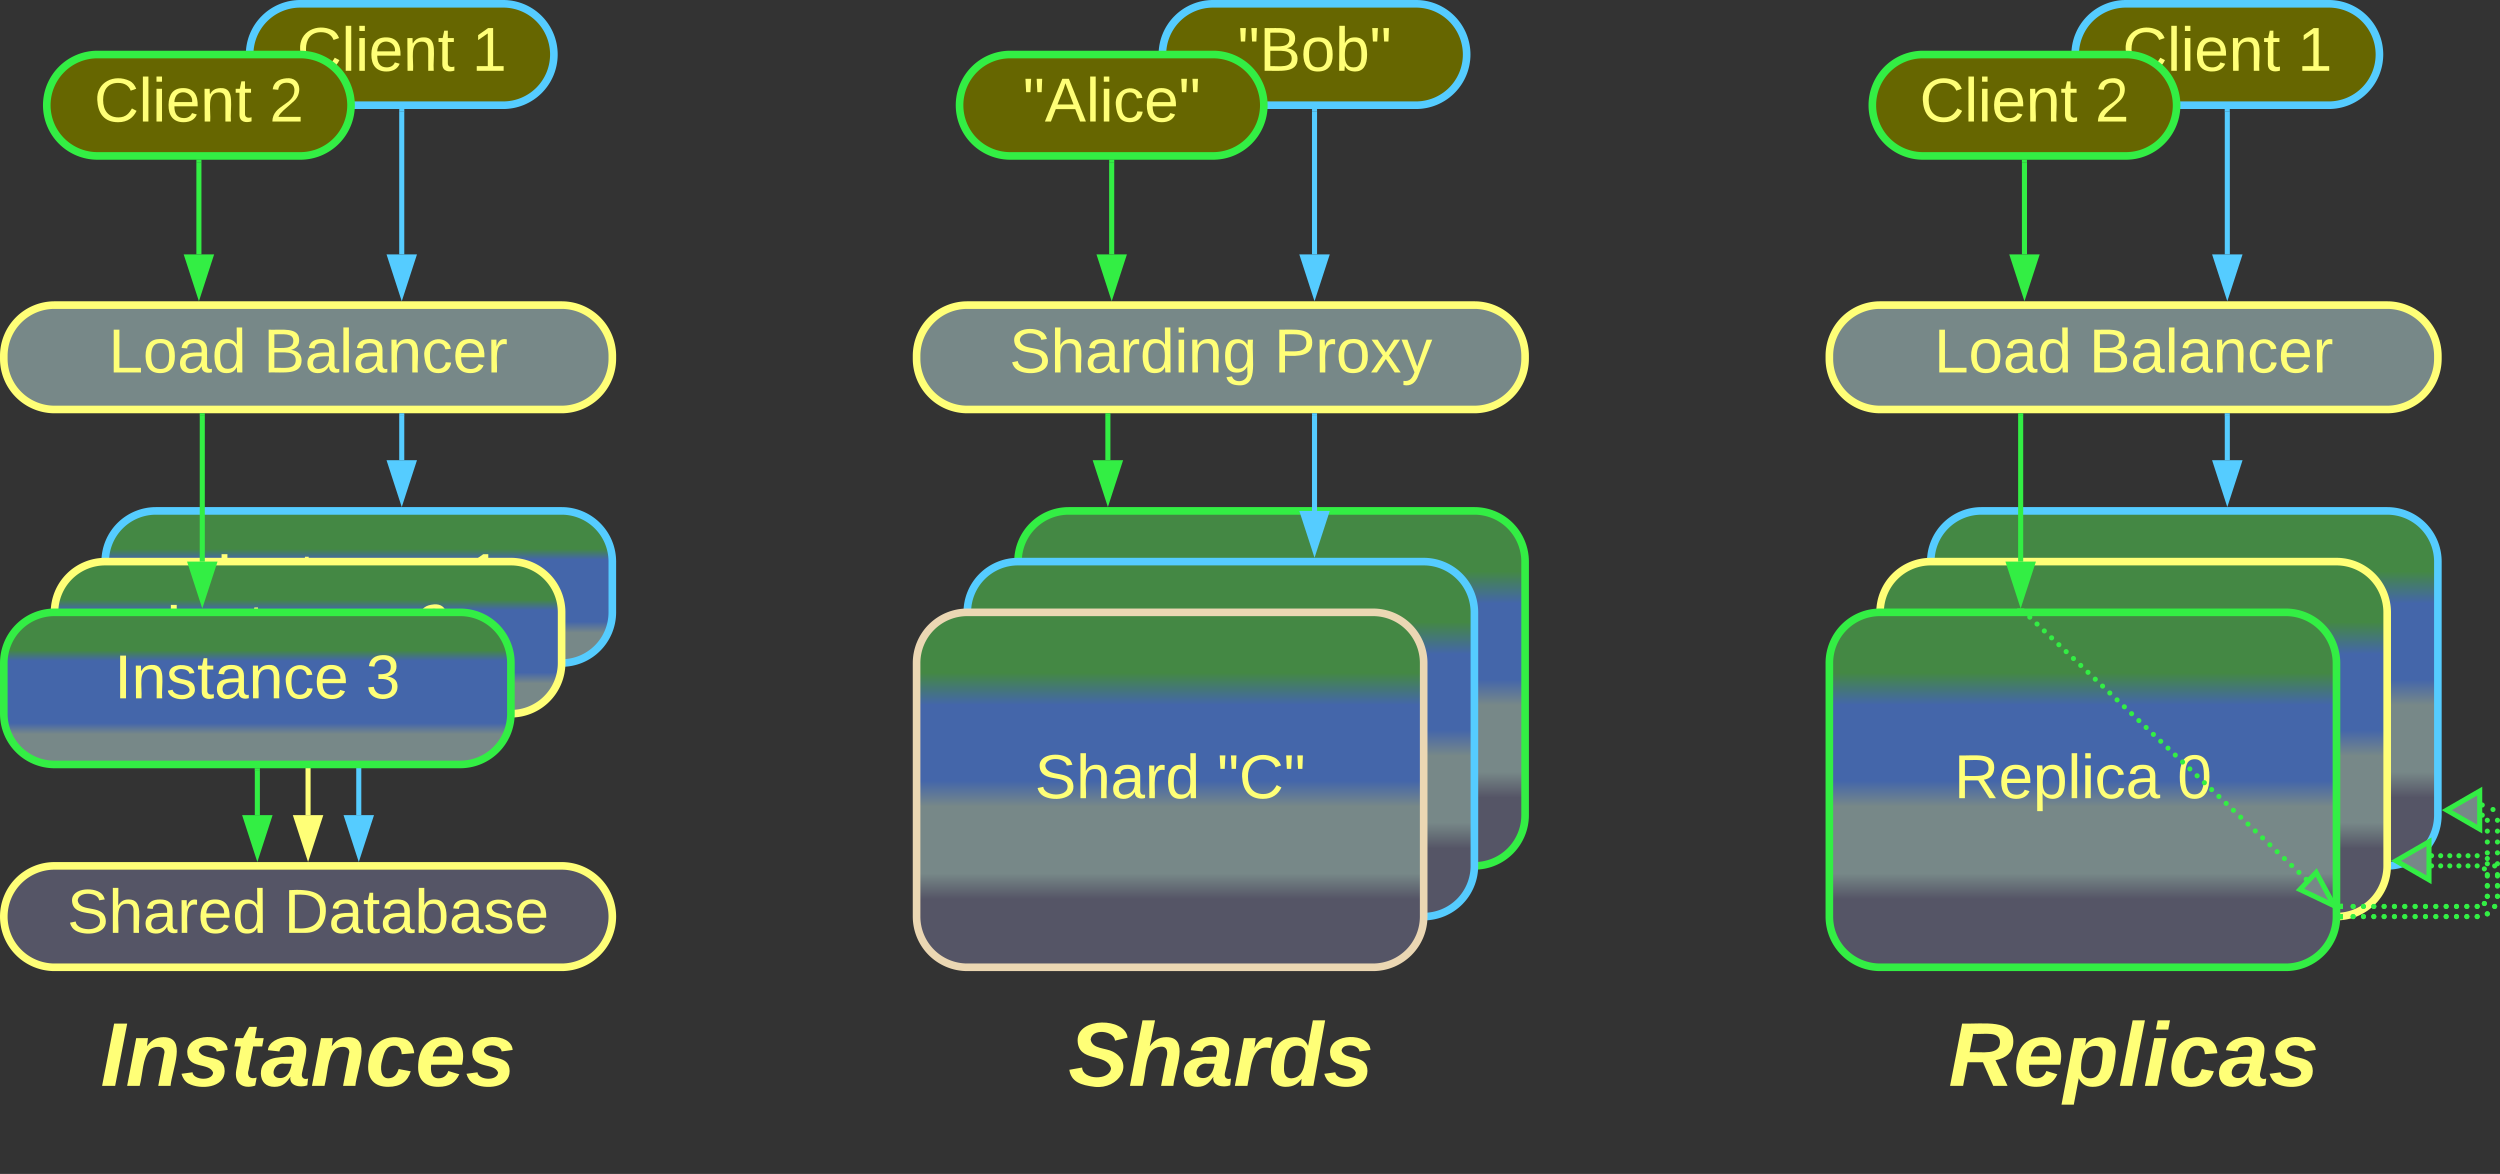 <svg xmlns="http://www.w3.org/2000/svg" xmlns:xlink="http://www.w3.org/1999/xlink" xmlns:lucid="lucid" width="986" height="463"><rect width="100%" height="100%" fill="#333333" stroke="none"/><g transform="translate(-578.5 -418.5)" lucid:page-tab-id="0_0"><path d="M700 740v-37.5" stroke="#ff7" stroke-width="2" fill="none"/><path d="M700 755.26L695.37 741h9.26z" stroke="#ff7" stroke-width="2" fill="#ff7"/><path d="M700.98 702.53H699v-1.03H701z" stroke="#ff7" stroke-width=".05" fill="#ff7"/><path d="M580 780a20 20 0 0 1 20-20h200a20 20 0 0 1 20 20 20 20 0 0 1-20 20H600a20 20 0 0 1-20-20z" stroke="#ff7" stroke-width="3" fill="#556"/><use xlink:href="#a" transform="matrix(1,0,0,1,585,765) translate(20.011 21.431)"/><use xlink:href="#b" transform="matrix(1,0,0,1,585,765) translate(105.499 21.431)"/><path d="M620 640a20 20 0 0 1 20-20h160a20 20 0 0 1 20 20v20a20 20 0 0 1-20 20H640a20 20 0 0 1-20-20z" stroke="#5cf" stroke-width="3" fill="url(#c)"/><use xlink:href="#d" transform="matrix(1,0,0,1,625,625) translate(38.642 28.931)"/><use xlink:href="#e" transform="matrix(1,0,0,1,625,625) translate(137.778 28.931)"/><path d="M580 558.83a20 20 0 0 1 20-20h200a20 20 0 0 1 20 20V560a20 20 0 0 1-20 20H600a20 20 0 0 1-20-20z" stroke="#ff7" stroke-width="3" fill="#788"/><use xlink:href="#f" transform="matrix(1,0,0,1,585,543.833) translate(36.307 21.556)"/><use xlink:href="#g" transform="matrix(1,0,0,1,585,543.833) translate(97.419 21.556)"/><path d="M720 740v-57.5" stroke="#5cf" stroke-width="2" fill="none"/><path d="M720 755.26L715.37 741h9.26z" stroke="#5cf" stroke-width="2" fill="#5cf"/><path d="M720.98 682.53H719v-1.03H721z" stroke="#5cf" stroke-width=".05" fill="#5cf"/><path d="M676.95 440a20 20 0 0 1 20-20h80a20 20 0 0 1 20 20 20 20 0 0 1-20 20h-80a20 20 0 0 1-20-20z" stroke="#5cf" stroke-width="3" fill="#660"/><use xlink:href="#h" transform="matrix(1,0,0,1,681.95,425) translate(13.687 21.431)"/><use xlink:href="#e" transform="matrix(1,0,0,1,681.95,425) translate(82.743 21.431)"/><path d="M596.95 460a20 20 0 0 1 20-20h80a20 20 0 0 1 20 20 20 20 0 0 1-20 20h-80a20 20 0 0 1-20-20z" stroke="#3e4" stroke-width="3" fill="#660"/><use xlink:href="#h" transform="matrix(1,0,0,1,601.95,445) translate(13.687 21.431)"/><use xlink:href="#i" transform="matrix(1,0,0,1,601.95,445) translate(82.743 21.431)"/><path d="M600 660a20 20 0 0 1 20-20h160a20 20 0 0 1 20 20v20a20 20 0 0 1-20 20H620a20 20 0 0 1-20-20z" stroke="#ff7" stroke-width="3" fill="url(#j)"/><use xlink:href="#d" transform="matrix(1,0,0,1,605,645) translate(38.642 28.931)"/><use xlink:href="#i" transform="matrix(1,0,0,1,605,645) translate(137.778 28.931)"/><path d="M580 680a20 20 0 0 1 20-20h160a20 20 0 0 1 20 20v20a20 20 0 0 1-20 20H600a20 20 0 0 1-20-20z" stroke="#3e4" stroke-width="3" fill="url(#k)"/><use xlink:href="#d" transform="matrix(1,0,0,1,585,665) translate(38.642 28.931)"/><use xlink:href="#l" transform="matrix(1,0,0,1,585,665) translate(137.778 28.931)"/><path d="M680 740v-17.5" stroke="#3e4" stroke-width="2" fill="none"/><path d="M680 755.26L675.37 741h9.26z" stroke="#3e4" stroke-width="2" fill="#3e4"/><path d="M680.98 722.53H679v-1.03H681z" stroke="#3e4" stroke-width=".05" fill="#3e4"/><path d="M736.95 518.83V462.5" stroke="#5cf" stroke-width="2" fill="none"/><path d="M736.95 534.1l-4.63-14.27h9.26z" stroke="#5cf" stroke-width="2" fill="#5cf"/><path d="M737.92 462.53h-1.94v-1.03h1.94z" stroke="#5cf" stroke-width=".05" fill="#5cf"/><path d="M736.95 600v-17.5" stroke="#5cf" stroke-width="2" fill="none"/><path d="M736.95 615.26L732.32 601h9.26z" stroke="#5cf" stroke-width="2" fill="#5cf"/><path d="M737.92 582.53h-1.94v-1.03h1.94z" stroke="#5cf" stroke-width=".05" fill="#5cf"/><path d="M656.95 518.83V482.5" stroke="#3e4" stroke-width="2" fill="none"/><path d="M656.95 534.1l-4.63-14.27h9.26z" stroke="#3e4" stroke-width="2" fill="#3e4"/><path d="M657.92 482.53h-1.94v-1.03h1.94z" stroke="#3e4" stroke-width=".05" fill="#3e4"/><path d="M658.28 640v-57.5" stroke="#3e4" stroke-width="2" fill="none"/><path d="M658.28 655.26L653.65 641h9.27z" stroke="#3e4" stroke-width="2" fill="#3e4"/><path d="M659.26 582.53h-1.95v-1.03h1.96z" stroke="#3e4" stroke-width=".05" fill="#3e4"/><path d="M940 558.83a20 20 0 0 1 20-20h200a20 20 0 0 1 20 20V560a20 20 0 0 1-20 20H960a20 20 0 0 1-20-20z" stroke="#ff7" stroke-width="3" fill="#788"/><use xlink:href="#m" transform="matrix(1,0,0,1,945,543.833) translate(31.588 21.556)"/><use xlink:href="#n" transform="matrix(1,0,0,1,945,543.833) translate(136.02 21.556)"/><path d="M1036.95 440a20 20 0 0 1 20-20h80a20 20 0 0 1 20 20 20 20 0 0 1-20 20h-80a20 20 0 0 1-20-20z" stroke="#5cf" stroke-width="3" fill="#660"/><use xlink:href="#o" transform="matrix(1,0,0,1,1041.95,425) translate(24.653 21.431)"/><path d="M956.95 460a20 20 0 0 1 20-20h80a20 20 0 0 1 20 20 20 20 0 0 1-20 20h-80a20 20 0 0 1-20-20z" stroke="#3e4" stroke-width="3" fill="#660"/><use xlink:href="#p" transform="matrix(1,0,0,1,961.95,445) translate(19.968 21.431)"/><path d="M1096.95 518.83V462.5" stroke="#5cf" stroke-width="2" fill="none"/><path d="M1096.95 534.1l-4.63-14.27h9.27z" stroke="#5cf" stroke-width="2" fill="#5cf"/><path d="M1097.92 462.53h-1.95v-1.03h1.95z" stroke="#5cf" stroke-width=".05" fill="#5cf"/><path d="M1016.95 518.83V482.5" stroke="#3e4" stroke-width="2" fill="none"/><path d="M1016.95 534.1l-4.63-14.27h9.26z" stroke="#3e4" stroke-width="2" fill="#3e4"/><path d="M1017.92 482.53h-1.94v-1.03h1.94z" stroke="#3e4" stroke-width=".05" fill="#3e4"/><path d="M980 640a20 20 0 0 1 20-20h160a20 20 0 0 1 20 20v100a20 20 0 0 1-20 20h-160a20 20 0 0 1-20-20z" stroke="#3e4" stroke-width="3" fill="url(#q)"/><use xlink:href="#r" transform="matrix(1,0,0,1,985,625) translate(42.275 68.306)"/><use xlink:href="#s" transform="matrix(1,0,0,1,985,625) translate(114.182 68.306)"/><path d="M960 660a20 20 0 0 1 20-20h160a20 20 0 0 1 20 20v100a20 20 0 0 1-20 20H980a20 20 0 0 1-20-20z" stroke="#5cf" stroke-width="3" fill="url(#t)"/><use xlink:href="#r" transform="matrix(1,0,0,1,965,645) translate(42.275 68.306)"/><use xlink:href="#u" transform="matrix(1,0,0,1,965,645) translate(114.182 68.306)"/><path d="M940 680a20 20 0 0 1 20-20h160a20 20 0 0 1 20 20v100a20 20 0 0 1-20 20H960a20 20 0 0 1-20-20z" stroke="#ebd7b3" stroke-width="3" fill="url(#v)"/><use xlink:href="#r" transform="matrix(1,0,0,1,945,665) translate(41.63 68.306)"/><use xlink:href="#w" transform="matrix(1,0,0,1,945,665) translate(113.537 68.306)"/><path d="M1096.95 620v-37.5" stroke="#5cf" stroke-width="2" fill="none"/><path d="M1096.95 635.26l-4.63-14.26h9.27z" stroke="#5cf" stroke-width="2" fill="#5cf"/><path d="M1097.92 582.53h-1.95v-1.03h1.95z" stroke="#5cf" stroke-width=".05" fill="#5cf"/><path d="M1015.45 600v-17.5" stroke="#3e4" stroke-width="2" fill="none"/><path d="M1015.45 615.26l-4.63-14.26h9.26z" stroke="#3e4" stroke-width="2" fill="#3e4"/><path d="M1016.42 582.53h-1.94v-1.03h1.94z" stroke="#3e4" stroke-width=".05" fill="#3e4"/><path d="M1300 558.83a20 20 0 0 1 20-20h200a20 20 0 0 1 20 20V560a20 20 0 0 1-20 20h-200a20 20 0 0 1-20-20z" stroke="#ff7" stroke-width="3" fill="#788"/><use xlink:href="#f" transform="matrix(1,0,0,1,1305,543.833) translate(36.307 21.556)"/><use xlink:href="#g" transform="matrix(1,0,0,1,1305,543.833) translate(97.419 21.556)"/><path d="M1396.95 440a20 20 0 0 1 20-20h80a20 20 0 0 1 20 20 20 20 0 0 1-20 20h-80a20 20 0 0 1-20-20z" stroke="#5cf" stroke-width="3" fill="#660"/><use xlink:href="#h" transform="matrix(1,0,0,1,1401.95,425) translate(13.687 21.431)"/><use xlink:href="#e" transform="matrix(1,0,0,1,1401.95,425) translate(82.743 21.431)"/><path d="M1316.95 460a20 20 0 0 1 20-20h80a20 20 0 0 1 20 20 20 20 0 0 1-20 20h-80a20 20 0 0 1-20-20z" stroke="#3e4" stroke-width="3" fill="#660"/><use xlink:href="#h" transform="matrix(1,0,0,1,1321.95,445) translate(13.687 21.431)"/><use xlink:href="#i" transform="matrix(1,0,0,1,1321.95,445) translate(82.743 21.431)"/><path d="M1456.95 518.83V462.5" stroke="#5cf" stroke-width="2" fill="none"/><path d="M1456.95 534.1l-4.63-14.27h9.27z" stroke="#5cf" stroke-width="2" fill="#5cf"/><path d="M1457.92 462.53h-1.95v-1.03h1.95z" stroke="#5cf" stroke-width=".05" fill="#5cf"/><path d="M1376.95 518.83V482.5" stroke="#3e4" stroke-width="2" fill="none"/><path d="M1376.95 534.1l-4.63-14.27h9.27z" stroke="#3e4" stroke-width="2" fill="#3e4"/><path d="M1377.92 482.53h-1.95v-1.03h1.95z" stroke="#3e4" stroke-width=".05" fill="#3e4"/><path d="M1340 640a20 20 0 0 1 20-20h160a20 20 0 0 1 20 20v100a20 20 0 0 1-20 20h-160a20 20 0 0 1-20-20z" stroke="#5cf" stroke-width="3" fill="url(#x)"/><use xlink:href="#y" transform="matrix(1,0,0,1,1345,625) translate(44.176 68.306)"/><use xlink:href="#z" transform="matrix(1,0,0,1,1345,625) translate(132.244 68.306)"/><path d="M1320 660a20 20 0 0 1 20-20h160a20 20 0 0 1 20 20v100a20 20 0 0 1-20 20h-160a20 20 0 0 1-20-20z" stroke="#ff7" stroke-width="3" fill="url(#A)"/><use xlink:href="#B" transform="matrix(1,0,0,1,1325,645) translate(44.176 68.306)"/><use xlink:href="#e" transform="matrix(1,0,0,1,1325,645) translate(132.244 68.306)"/><path d="M1300 680a20 20 0 0 1 20-20h160a20 20 0 0 1 20 20v100a20 20 0 0 1-20 20h-160a20 20 0 0 1-20-20z" stroke="#3e4" stroke-width="3" fill="url(#C)"/><use xlink:href="#B" transform="matrix(1,0,0,1,1305,665) translate(44.176 68.306)"/><use xlink:href="#D" transform="matrix(1,0,0,1,1305,665) translate(132.244 68.306)"/><path d="M1456.95 600v-17.5" stroke="#5cf" stroke-width="2" fill="none"/><path d="M1456.95 615.26l-4.63-14.26h9.27z" stroke="#5cf" stroke-width="2" fill="#5cf"/><path d="M1457.92 582.53h-1.95v-1.03h1.95z" stroke="#5cf" stroke-width=".05" fill="#5cf"/><path d="M1375.45 640v-57.5" stroke="#3e4" stroke-width="2" fill="none"/><path d="M1375.45 655.26l-4.63-14.26h9.27z" stroke="#3e4" stroke-width="2" fill="#3e4"/><path d="M1376.42 582.53h-1.95v-1.03h1.95z" stroke="#3e4" stroke-width=".05" fill="#3e4"/><path d="M1536.5 756a1 1 0 0 1 1-1 1 1 0 0 1 1 1 1 1 0 0 1-1 1 1 1 0 0 1-1-1m3.6 0a1 1 0 0 1 1-1 1 1 0 0 1 1 1 1 1 0 0 1-1 1 1 1 0 0 1-1-1m3.6 0a1 1 0 0 1 1-1 1 1 0 0 1 1 1 1 1 0 0 1-1 1 1 1 0 0 1-1-1m3.6 0a1 1 0 0 1 1-1 1 1 0 0 1 1 1 1 1 0 0 1-1 1 1 1 0 0 1-1-1m3.6 0a1 1 0 0 1 1-1 1 1 0 0 1 1 1 1 1 0 0 1-1 1 1 1 0 0 1-1-1m3.6 0a1 1 0 0 1 1-1 1 1 0 0 1 1 1 1 1 0 0 1-1 1 1 1 0 0 1-1-1m4 1.1a1 1 0 0 1 1-1 1 1 0 0 1 1 1 1 1 0 0 1-1 1 1 1 0 0 1-1-1v-.02m2.9 2.94a1 1 0 0 1 1-1 1 1 0 0 1 1 1 1 1 0 0 1-1 1 1 1 0 0 1-1-1V760m1.1 4a1 1 0 0 1 1-1 1 1 0 0 1 1 1 1 1 0 0 1-1 1 1 1 0 0 1-1-1m0 4a1 1 0 0 1 1-1 1 1 0 0 1 1 1 1 1 0 0 1-1 1 1 1 0 0 1-1-1m0 4a1 1 0 0 1 1-1 1 1 0 0 1 1 1 1 1 0 0 1-1 1 1 1 0 0 1-1-1m-1.1 4a1 1 0 0 1 1-1 1 1 0 0 1 1 1 1 1 0 0 1-1 1 1 1 0 0 1-1-1v-.02m-2.9 2.94a1 1 0 0 1 1-1 1 1 0 0 1 1 1 1 1 0 0 1-1 1 1 1 0 0 1-1-1v-.02m-4 1.1a1 1 0 0 1 1-1 1 1 0 0 1 1 1 1 1 0 0 1-1 1 1 1 0 0 1-1-1m-4.08 0a1 1 0 0 1 1-1 1 1 0 0 1 1 1 1 1 0 0 1-1 1 1 1 0 0 1-1-1m-4.07 0a1 1 0 0 1 1-1 1 1 0 0 1 1 1 1 1 0 0 1-1 1 1 1 0 0 1-1-1m-4.08 0a1 1 0 0 1 1-1 1 1 0 0 1 1 1 1 1 0 0 1-1 1 1 1 0 0 1-1-1m-4.08 0a1 1 0 0 1 1-1 1 1 0 0 1 1 1 1 1 0 0 1-1 1 1 1 0 0 1-1-1m-4.1 0h.02a1 1 0 0 1 1-1 1 1 0 0 1 1 1 1 1 0 0 1-1 1 1 1 0 0 1-1-1m-4.08 0a1 1 0 0 1 1-1 1 1 0 0 1 1 1 1 1 0 0 1-1 1 1 1 0 0 1-1-1m-4.08 0a1 1 0 0 1 1-1 1 1 0 0 1 1 1 1 1 0 0 1-1 1 1 1 0 0 1-1-1m-4.08 0a1 1 0 0 1 1-1 1 1 0 0 1 1 1 1 1 0 0 1-1 1 1 1 0 0 1-1-1m-4.07 0a1 1 0 0 1 1-1 1 1 0 0 1 1 1 1 1 0 0 1-1 1 1 1 0 0 1-1-1m-4.07 0a1 1 0 0 1 1-1 1 1 0 0 1 1 1 1 1 0 0 1-1 1 1 1 0 0 1-1-1m-4.08 0a1 1 0 0 1 1-1 1 1 0 0 1 1 1 1 1 0 0 1-1 1 1 1 0 0 1-1-1m-4.07 0a1 1 0 0 1 1-1 1 1 0 0 1 1 1 1 1 0 0 1-1 1 1 1 0 0 1-1-1M1536.5 760a1 1 0 0 1 1-1 1 1 0 0 1 1 1 1 1 0 0 1-1 1 1 1 0 0 1-1-1m3.6 0a1 1 0 0 1 1-1 1 1 0 0 1 1 1 1 1 0 0 1-1 1 1 1 0 0 1-1-1m3.6 0a1 1 0 0 1 1-1 1 1 0 0 1 1 1 1 1 0 0 1-1 1 1 1 0 0 1-1-1m3.6 0a1 1 0 0 1 1-1 1 1 0 0 1 1 1 1 1 0 0 1-1 1 1 1 0 0 1-1-1m3.6 0a1 1 0 0 1 1-1 1 1 0 0 1 1 1 1 1 0 0 1-1 1 1 1 0 0 1-1-1m3.6 0a1 1 0 0 1 1-1 1 1 0 0 1 1 1 1 1 0 0 1-1 1 1 1 0 0 1-1-1m2.83 1.18a1 1 0 0 1 1-1 1 1 0 0 1 1 1 1 1 0 0 1-1 1 1 1 0 0 1-1-1v-.02m1.17 2.85a1 1 0 0 1 1-1 1 1 0 0 1 1 1 1 1 0 0 1-1 1 1 1 0 0 1-1-1m0 4a1 1 0 0 1 1-1 1 1 0 0 1 1 1 1 1 0 0 1-1 1 1 1 0 0 1-1-1m0 4a1 1 0 0 1 1-1 1 1 0 0 1 1 1 1 1 0 0 1-1 1 1 1 0 0 1-1-1m-1.17 2.84a1 1 0 0 1 1-1 1 1 0 0 1 1 1 1 1 0 0 1-1 1 1 1 0 0 1-1-1v-.02m-2.83 1.2V776a1 1 0 0 1 1-1 1 1 0 0 1 1 1 1 1 0 0 1-1 1 1 1 0 0 1-1-1m-4.08 0a1 1 0 0 1 1-1 1 1 0 0 1 1 1 1 1 0 0 1-1 1 1 1 0 0 1-1-1m-4.07 0a1 1 0 0 1 1-1 1 1 0 0 1 1 1 1 1 0 0 1-1 1 1 1 0 0 1-1-1m-4.08 0a1 1 0 0 1 1-1 1 1 0 0 1 1 1 1 1 0 0 1-1 1 1 1 0 0 1-1-1m-4.08 0a1 1 0 0 1 1-1 1 1 0 0 1 1 1 1 1 0 0 1-1 1 1 1 0 0 1-1-1m-4.1 0h.02a1 1 0 0 1 1-1 1 1 0 0 1 1 1 1 1 0 0 1-1 1 1 1 0 0 1-1-1m-4.08 0a1 1 0 0 1 1-1 1 1 0 0 1 1 1 1 1 0 0 1-1 1 1 1 0 0 1-1-1m-4.08 0a1 1 0 0 1 1-1 1 1 0 0 1 1 1 1 1 0 0 1-1 1 1 1 0 0 1-1-1m-4.08 0a1 1 0 0 1 1-1 1 1 0 0 1 1 1 1 1 0 0 1-1 1 1 1 0 0 1-1-1m-4.07 0a1 1 0 0 1 1-1 1 1 0 0 1 1 1 1 1 0 0 1-1 1 1 1 0 0 1-1-1m-4.07 0a1 1 0 0 1 1-1 1 1 0 0 1 1 1 1 1 0 0 1-1 1 1 1 0 0 1-1-1m-4.08 0a1 1 0 0 1 1-1 1 1 0 0 1 1 1 1 1 0 0 1-1 1 1 1 0 0 1-1-1m-4.07 0a1 1 0 0 1 1-1 1 1 0 0 1 1 1 1 1 0 0 1-1 1 1 1 0 0 1-1-1" fill="#3e4"/><path d="M1523.5 758l13-7.5v15z" stroke="#3e4" stroke-width="2" fill="#788"/><path d="M1502.53 780.98h-1.1l.07-.92v-1.03h1.03zM1502.53 776.98h-1.03V775h1.03z" stroke="#3e4" stroke-width=".05" fill="#3e4"/><path d="M1556.5 736a1 1 0 0 1 1-1 1 1 0 0 1 1 1 1 1 0 0 1-1 1 1 1 0 0 1-1-1m4.24 1.77a1 1 0 0 1 1-1 1 1 0 0 1 1 1 1 1 0 0 1-1 1 1 1 0 0 1-1-1v-.02m1.76 4.27a1 1 0 0 1 1-1 1 1 0 0 1 1 1 1 1 0 0 1-1 1 1 1 0 0 1-1-1V742m0 4.3a1 1 0 0 1 1-1 1 1 0 0 1 1 1 1 1 0 0 1-1 1 1 1 0 0 1-1-1v-.02m0 4.3a1 1 0 0 1 1-1 1 1 0 0 1 1 1 1 1 0 0 1-1 1 1 1 0 0 1-1-1m0 4.3v-.02a1 1 0 0 1 1-1 1 1 0 0 1 1 1 1 1 0 0 1-1 1 1 1 0 0 1-1-1m0 4.3a1 1 0 0 1 1-1 1 1 0 0 1 1 1 1 1 0 0 1-1 1 1 1 0 0 1-1-1v-.02m0 4.3a1 1 0 0 1 1-1 1 1 0 0 1 1 1 1 1 0 0 1-1 1 1 1 0 0 1-1-1v-.02m0 4.3a1 1 0 0 1 1-1 1 1 0 0 1 1 1 1 1 0 0 1-1 1 1 1 0 0 1-1-1m0 4.3V772a1 1 0 0 1 1-1 1 1 0 0 1 1 1 1 1 0 0 1-1 1 1 1 0 0 1-1-1m-1.1 4a1 1 0 0 1 1-1 1 1 0 0 1 1 1 1 1 0 0 1-1 1 1 1 0 0 1-1-1v-.02m-2.9 2.94a1 1 0 0 1 1-1 1 1 0 0 1 1 1 1 1 0 0 1-1 1 1 1 0 0 1-1-1v-.02m-4 1.1a1 1 0 0 1 1-1 1 1 0 0 1 1 1 1 1 0 0 1-1 1 1 1 0 0 1-1-1m-4.08 0a1 1 0 0 1 1-1 1 1 0 0 1 1 1 1 1 0 0 1-1 1 1 1 0 0 1-1-1m-4.07 0a1 1 0 0 1 1-1 1 1 0 0 1 1 1 1 1 0 0 1-1 1 1 1 0 0 1-1-1m-4.08 0a1 1 0 0 1 1-1 1 1 0 0 1 1 1 1 1 0 0 1-1 1 1 1 0 0 1-1-1m-4.08 0a1 1 0 0 1 1-1 1 1 0 0 1 1 1 1 1 0 0 1-1 1 1 1 0 0 1-1-1m-4.1 0h.02a1 1 0 0 1 1-1 1 1 0 0 1 1 1 1 1 0 0 1-1 1 1 1 0 0 1-1-1m-4.08 0a1 1 0 0 1 1-1 1 1 0 0 1 1 1 1 1 0 0 1-1 1 1 1 0 0 1-1-1m-4.08 0a1 1 0 0 1 1-1 1 1 0 0 1 1 1 1 1 0 0 1-1 1 1 1 0 0 1-1-1m-4.08 0a1 1 0 0 1 1-1 1 1 0 0 1 1 1 1 1 0 0 1-1 1 1 1 0 0 1-1-1m-4.07 0a1 1 0 0 1 1-1 1 1 0 0 1 1 1 1 1 0 0 1-1 1 1 1 0 0 1-1-1m-4.07 0a1 1 0 0 1 1-1 1 1 0 0 1 1 1 1 1 0 0 1-1 1 1 1 0 0 1-1-1m-4.08 0a1 1 0 0 1 1-1 1 1 0 0 1 1 1 1 1 0 0 1-1 1 1 1 0 0 1-1-1m-4.07 0a1 1 0 0 1 1-1 1 1 0 0 1 1 1 1 1 0 0 1-1 1 1 1 0 0 1-1-1M1556.5 740a1 1 0 0 1 1-1 1 1 0 0 1 1 1 1 1 0 0 1-1 1 1 1 0 0 1-1-1m2 2.02a1 1 0 0 1 1-1 1 1 0 0 1 1 1 1 1 0 0 1-1 1 1 1 0 0 1-1-1V742m0 4.3a1 1 0 0 1 1-1 1 1 0 0 1 1 1 1 1 0 0 1-1 1 1 1 0 0 1-1-1v-.02m0 4.3a1 1 0 0 1 1-1 1 1 0 0 1 1 1 1 1 0 0 1-1 1 1 1 0 0 1-1-1m0 4.3v-.02a1 1 0 0 1 1-1 1 1 0 0 1 1 1 1 1 0 0 1-1 1 1 1 0 0 1-1-1m0 4.3a1 1 0 0 1 1-1 1 1 0 0 1 1 1 1 1 0 0 1-1 1 1 1 0 0 1-1-1v-.02m0 4.3a1 1 0 0 1 1-1 1 1 0 0 1 1 1 1 1 0 0 1-1 1 1 1 0 0 1-1-1v-.02m0 4.3a1 1 0 0 1 1-1 1 1 0 0 1 1 1 1 1 0 0 1-1 1 1 1 0 0 1-1-1m0 4.3V772a1 1 0 0 1 1-1 1 1 0 0 1 1 1 1 1 0 0 1-1 1 1 1 0 0 1-1-1m-1.17 2.84a1 1 0 0 1 1-1 1 1 0 0 1 1 1 1 1 0 0 1-1 1 1 1 0 0 1-1-1v-.02m-2.83 1.2V776a1 1 0 0 1 1-1 1 1 0 0 1 1 1 1 1 0 0 1-1 1 1 1 0 0 1-1-1m-4.08 0a1 1 0 0 1 1-1 1 1 0 0 1 1 1 1 1 0 0 1-1 1 1 1 0 0 1-1-1m-4.07 0a1 1 0 0 1 1-1 1 1 0 0 1 1 1 1 1 0 0 1-1 1 1 1 0 0 1-1-1m-4.08 0a1 1 0 0 1 1-1 1 1 0 0 1 1 1 1 1 0 0 1-1 1 1 1 0 0 1-1-1m-4.08 0a1 1 0 0 1 1-1 1 1 0 0 1 1 1 1 1 0 0 1-1 1 1 1 0 0 1-1-1m-4.1 0h.02a1 1 0 0 1 1-1 1 1 0 0 1 1 1 1 1 0 0 1-1 1 1 1 0 0 1-1-1m-4.08 0a1 1 0 0 1 1-1 1 1 0 0 1 1 1 1 1 0 0 1-1 1 1 1 0 0 1-1-1m-4.08 0a1 1 0 0 1 1-1 1 1 0 0 1 1 1 1 1 0 0 1-1 1 1 1 0 0 1-1-1m-4.08 0a1 1 0 0 1 1-1 1 1 0 0 1 1 1 1 1 0 0 1-1 1 1 1 0 0 1-1-1m-4.07 0a1 1 0 0 1 1-1 1 1 0 0 1 1 1 1 1 0 0 1-1 1 1 1 0 0 1-1-1m-4.07 0a1 1 0 0 1 1-1 1 1 0 0 1 1 1 1 1 0 0 1-1 1 1 1 0 0 1-1-1m-4.08 0a1 1 0 0 1 1-1 1 1 0 0 1 1 1 1 1 0 0 1-1 1 1 1 0 0 1-1-1m-4.07 0a1 1 0 0 1 1-1 1 1 0 0 1 1 1 1 1 0 0 1-1 1 1 1 0 0 1-1-1" fill="#3e4"/><path d="M1543.5 738l13-7.5v15z" stroke="#3e4" stroke-width="2" fill="#788"/><path d="M1502.53 780.98h-1.1l.07-.92v-1.03h1.03zM1502.53 776.98h-1.03V775h1.03z" stroke="#3e4" stroke-width=".05" fill="#3e4"/><path d="M1487.07 765.28a1 1 0 0 1 1-1 1 1 0 0 1 1 1 1 1 0 0 1-1 1 1 1 0 0 1-1-1v-.02m-2.87-2.7a1 1 0 0 1 1-1 1 1 0 0 1 1 1 1 1 0 0 1-1 1 1 1 0 0 1-1-1v-.02m-2.87-2.7a1 1 0 0 1 1-1 1 1 0 0 1 1 1 1 1 0 0 1-1 1 1 1 0 0 1-1-1v-.02m-2.87-2.7a1 1 0 0 1 1-1 1 1 0 0 1 1 1 1 1 0 0 1-1 1 1 1 0 0 1-1-1v-.02m-2.86-2.7a1 1 0 0 1 1-1 1 1 0 0 1 1 1 1 1 0 0 1-1 1 1 1 0 0 1-1-1v-.02m-2.87-2.7a1 1 0 0 1 1-1 1 1 0 0 1 1 1 1 1 0 0 1-1 1 1 1 0 0 1-1-1v-.02m-2.87-2.7a1 1 0 0 1 1-1 1 1 0 0 1 1 1 1 1 0 0 1-1 1 1 1 0 0 1-1-1v-.02m-2.87-2.7a1 1 0 0 1 1-1 1 1 0 0 1 1 1 1 1 0 0 1-1 1 1 1 0 0 1-1-1v-.02m-2.88-2.7a1 1 0 0 1 1-1 1 1 0 0 1 1 1 1 1 0 0 1-1 1 1 1 0 0 1-1-1v-.02m-2.87-2.7a1 1 0 0 1 1-1 1 1 0 0 1 1 1 1 1 0 0 1-1 1 1 1 0 0 1-1-1v-.02m-2.87-2.7a1 1 0 0 1 1-1 1 1 0 0 1 1 1 1 1 0 0 1-1 1 1 1 0 0 1-1-1v-.02m-2.87-2.7a1 1 0 0 1 1-1 1 1 0 0 1 1 1 1 1 0 0 1-1 1 1 1 0 0 1-1-1v-.02m-2.86-2.7a1 1 0 0 1 1-1 1 1 0 0 1 1 1 1 1 0 0 1-1 1 1 1 0 0 1-1-1v-.02m-2.87-2.7a1 1 0 0 1 1-1 1 1 0 0 1 1 1 1 1 0 0 1-1 1 1 1 0 0 1-1-1v-.02m-2.87-2.7a1 1 0 0 1 1-1 1 1 0 0 1 1 1 1 1 0 0 1-1 1 1 1 0 0 1-1-1v-.02m-2.86-2.7a1 1 0 0 1 1-1 1 1 0 0 1 1 1 1 1 0 0 1-1 1 1 1 0 0 1-1-1v-.02m-2.87-2.7a1 1 0 0 1 1-1 1 1 0 0 1 1 1 1 1 0 0 1-1 1 1 1 0 0 1-1-1v-.02m-2.87-2.7a1 1 0 0 1 1-1 1 1 0 0 1 1 1 1 1 0 0 1-1 1 1 1 0 0 1-1-1V719m-2.87-2.7a1 1 0 0 1 1-1 1 1 0 0 1 1 1 1 1 0 0 1-1 1 1 1 0 0 1-1-1v-.02m-2.87-2.7a1 1 0 0 1 1-1 1 1 0 0 1 1 1 1 1 0 0 1-1 1 1 1 0 0 1-1-1v-.02m-2.87-2.7a1 1 0 0 1 1-1 1 1 0 0 1 1 1 1 1 0 0 1-1 1 1 1 0 0 1-1-1v-.02m-2.88-2.7a1 1 0 0 1 1-1 1 1 0 0 1 1 1 1 1 0 0 1-1 1 1 1 0 0 1-1-1v-.02m-2.87-2.7a1 1 0 0 1 1-1 1 1 0 0 1 1 1 1 1 0 0 1-1 1 1 1 0 0 1-1-1v-.02m-2.87-2.7a1 1 0 0 1 1-1 1 1 0 0 1 1 1 1 1 0 0 1-1 1 1 1 0 0 1-1-1v-.02m-2.87-2.7a1 1 0 0 1 1-1 1 1 0 0 1 1 1 1 1 0 0 1-1 1 1 1 0 0 1-1-1v-.02m-2.86-2.7a1 1 0 0 1 1-1 1 1 0 0 1 1 1 1 1 0 0 1-1 1 1 1 0 0 1-1-1v-.02m-2.87-2.7a1 1 0 0 1 1-1 1 1 0 0 1 1 1 1 1 0 0 1-1 1 1 1 0 0 1-1-1v-.02m-2.86-2.7a1 1 0 0 1 1-1 1 1 0 0 1 1 1 1 1 0 0 1-1 1 1 1 0 0 1-1-1v-.02m-2.86-2.7a1 1 0 0 1 1-1 1 1 0 0 1 1 1 1 1 0 0 1-1 1 1 1 0 0 1-1-1v-.02m-2.87-2.7a1 1 0 0 1 1-1 1 1 0 0 1 1 1 1 1 0 0 1-1 1 1 1 0 0 1-1-1v-.02m-2.87-2.7a1 1 0 0 1 1-1 1 1 0 0 1 1 1 1 1 0 0 1-1 1 1 1 0 0 1-1-1v-.02m-2.87-2.7a1 1 0 0 1 1-1 1 1 0 0 1 1 1 1 1 0 0 1-1 1 1 1 0 0 1-1-1v-.02m-2.87-2.7a1 1 0 0 1 1-1 1 1 0 0 1 1 1 1 1 0 0 1-1 1 1 1 0 0 1-1-1v-.02m-2.87-2.7a1 1 0 0 1 1-1 1 1 0 0 1 1 1 1 1 0 0 1-1 1 1 1 0 0 1-1-1v-.02m-2.88-2.7a1 1 0 0 1 1-1 1 1 0 0 1 1 1 1 1 0 0 1-1 1 1 1 0 0 1-1-1v-.02m-2.87-2.7a1 1 0 0 1 1-1 1 1 0 0 1 1 1 1 1 0 0 1-1 1 1 1 0 0 1-1-1v-.02m-2.87-2.7a1 1 0 0 1 1-1 1 1 0 0 1 1 1 1 1 0 0 1-1 1 1 1 0 0 1-1-1v-.02m-2.87-2.7a1 1 0 0 1 1-1 1 1 0 0 1 1 1 1 1 0 0 1-1 1 1 1 0 0 1-1-1v-.02m-2.86-2.7a1 1 0 0 1 1-1 1 1 0 0 1 1 1 1 1 0 0 1-1 1 1 1 0 0 1-1-1v-.02" fill="#3e4"/><path d="M1499.15 775.77l-13.54-6.45 6.4-6.73z" stroke="#3e4" stroke-width="2" fill="#788"/><path d="M1375.52 659.9l-1.5-1.4h2.84z" stroke="#3e4" stroke-width=".05" fill="#3e4"/><path d="M580 806a6 6 0 0 1 6-6h228a6 6 0 0 1 6 6v68a6 6 0 0 1-6 6H586a6 6 0 0 1-6-6z" stroke="#ff7" stroke-opacity="0" stroke-width="3" fill="#788" fill-opacity="0"/><g><use xlink:href="#E" transform="matrix(1,0,0,1,585,805) translate(33.173 41.757)"/></g><path d="M940 806a6 6 0 0 1 6-6h228a6 6 0 0 1 6 6v68a6 6 0 0 1-6 6H946a6 6 0 0 1-6-6z" stroke="#ff7" stroke-opacity="0" stroke-width="3" fill="#788" fill-opacity="0"/><g><use xlink:href="#F" transform="matrix(1,0,0,1,945,805) translate(54.852 41.757)"/></g><path d="M1300 806a6 6 0 0 1 6-6h228a6 6 0 0 1 6 6v68a6 6 0 0 1-6 6h-228a6 6 0 0 1-6-6z" stroke="#ff7" stroke-opacity="0" stroke-width="3" fill="#788" fill-opacity="0"/><g><use xlink:href="#G" transform="matrix(1,0,0,1,1305,805) translate(42.012 41.757)"/></g><defs><path d="M185-189c-5-48-123-54-124 2 14 75 158 14 163 119 3 78-121 87-175 55-17-10-28-26-33-46l33-7c5 56 141 63 141-1 0-78-155-14-162-118-5-82 145-84 179-34 5 7 8 16 11 25" id="H" fill="#ff7"/><path d="M106-169C34-169 62-67 57 0H25v-261h32l-1 103c12-21 28-36 61-36 89 0 53 116 60 194h-32v-121c2-32-8-49-39-48" id="I" fill="#ff7"/><path d="M141-36C126-15 110 5 73 4 37 3 15-17 15-53c-1-64 63-63 125-63 3-35-9-54-41-54-24 1-41 7-42 31l-33-3c5-37 33-52 76-52 45 0 72 20 72 64v82c-1 20 7 32 28 27v20c-31 9-61-2-59-35zM48-53c0 20 12 33 32 33 41-3 63-29 60-74-43 2-92-5-92 41" id="J" fill="#ff7"/><path d="M114-163C36-179 61-72 57 0H25l-1-190h30c1 12-1 29 2 39 6-27 23-49 58-41v29" id="K" fill="#ff7"/><path d="M100-194c63 0 86 42 84 106H49c0 40 14 67 53 68 26 1 43-12 49-29l28 8c-11 28-37 45-77 45C44 4 14-33 15-96c1-61 26-98 85-98zm52 81c6-60-76-77-97-28-3 7-6 17-6 28h103" id="L" fill="#ff7"/><path d="M85-194c31 0 48 13 60 33l-1-100h32l1 261h-30c-2-10 0-23-3-31C134-8 116 4 85 4 32 4 16-35 15-94c0-66 23-100 70-100zm9 24c-40 0-46 34-46 75 0 40 6 74 45 74 42 0 51-32 51-76 0-42-9-74-50-73" id="M" fill="#ff7"/><g id="a"><use transform="matrix(0.068,0,0,0.068,0,0)" xlink:href="#H"/><use transform="matrix(0.068,0,0,0.068,16.296,0)" xlink:href="#I"/><use transform="matrix(0.068,0,0,0.068,29.877,0)" xlink:href="#J"/><use transform="matrix(0.068,0,0,0.068,43.457,0)" xlink:href="#K"/><use transform="matrix(0.068,0,0,0.068,51.537,0)" xlink:href="#L"/><use transform="matrix(0.068,0,0,0.068,65.117,0)" xlink:href="#M"/></g><path d="M30-248c118-7 216 8 213 122C240-48 200 0 122 0H30v-248zM63-27c89 8 146-16 146-99s-60-101-146-95v194" id="N" fill="#ff7"/><path d="M59-47c-2 24 18 29 38 22v24C64 9 27 4 27-40v-127H5v-23h24l9-43h21v43h35v23H59v120" id="O" fill="#ff7"/><path d="M115-194c53 0 69 39 70 98 0 66-23 100-70 100C84 3 66-7 56-30L54 0H23l1-261h32v101c10-23 28-34 59-34zm-8 174c40 0 45-34 45-75 0-40-5-75-45-74-42 0-51 32-51 76 0 43 10 73 51 73" id="P" fill="#ff7"/><path d="M135-143c-3-34-86-38-87 0 15 53 115 12 119 90S17 21 10-45l28-5c4 36 97 45 98 0-10-56-113-15-118-90-4-57 82-63 122-42 12 7 21 19 24 35" id="Q" fill="#ff7"/><g id="b"><use transform="matrix(0.068,0,0,0.068,0,0)" xlink:href="#N"/><use transform="matrix(0.068,0,0,0.068,17.586,0)" xlink:href="#J"/><use transform="matrix(0.068,0,0,0.068,31.167,0)" xlink:href="#O"/><use transform="matrix(0.068,0,0,0.068,37.957,0)" xlink:href="#J"/><use transform="matrix(0.068,0,0,0.068,51.537,0)" xlink:href="#P"/><use transform="matrix(0.068,0,0,0.068,65.117,0)" xlink:href="#J"/><use transform="matrix(0.068,0,0,0.068,78.698,0)" xlink:href="#Q"/><use transform="matrix(0.068,0,0,0.068,90.92,0)" xlink:href="#L"/></g><linearGradient gradientUnits="userSpaceOnUse" id="c" x1="620" y1="680" x2="620" y2="620"><stop offset="19.93%" stop-color="#788"/><stop offset="27.17%" stop-color="#46a"/><stop offset="68.12%" stop-color="#46a"/><stop offset="75%" stop-color="#484"/></linearGradient><path d="M33 0v-248h34V0H33" id="R" fill="#ff7"/><path d="M117-194c89-4 53 116 60 194h-32v-121c0-31-8-49-39-48C34-167 62-67 57 0H25l-1-190h30c1 10-1 24 2 32 11-22 29-35 61-36" id="S" fill="#ff7"/><path d="M96-169c-40 0-48 33-48 73s9 75 48 75c24 0 41-14 43-38l32 2c-6 37-31 61-74 61-59 0-76-41-82-99-10-93 101-131 147-64 4 7 5 14 7 22l-32 3c-4-21-16-35-41-35" id="T" fill="#ff7"/><g id="d"><use transform="matrix(0.068,0,0,0.068,0,0)" xlink:href="#R"/><use transform="matrix(0.068,0,0,0.068,6.79,0)" xlink:href="#S"/><use transform="matrix(0.068,0,0,0.068,20.37,0)" xlink:href="#Q"/><use transform="matrix(0.068,0,0,0.068,32.593,0)" xlink:href="#O"/><use transform="matrix(0.068,0,0,0.068,39.383,0)" xlink:href="#J"/><use transform="matrix(0.068,0,0,0.068,52.963,0)" xlink:href="#S"/><use transform="matrix(0.068,0,0,0.068,66.543,0)" xlink:href="#T"/><use transform="matrix(0.068,0,0,0.068,78.765,0)" xlink:href="#L"/></g><path d="M27 0v-27h64v-190l-56 39v-29l58-41h29v221h61V0H27" id="U" fill="#ff7"/><use transform="matrix(0.068,0,0,0.068,0,0)" xlink:href="#U" id="e"/><path d="M30 0v-248h33v221h125V0H30" id="V" fill="#ff7"/><path d="M100-194c62-1 85 37 85 99 1 63-27 99-86 99S16-35 15-95c0-66 28-99 85-99zM99-20c44 1 53-31 53-75 0-43-8-75-51-75s-53 32-53 75 10 74 51 75" id="W" fill="#ff7"/><g id="f"><use transform="matrix(0.068,0,0,0.068,0,0)" xlink:href="#V"/><use transform="matrix(0.068,0,0,0.068,13.58,0)" xlink:href="#W"/><use transform="matrix(0.068,0,0,0.068,27.16,0)" xlink:href="#J"/><use transform="matrix(0.068,0,0,0.068,40.741,0)" xlink:href="#M"/></g><path d="M160-131c35 5 61 23 61 61C221 17 115-2 30 0v-248c76 3 177-17 177 60 0 33-19 50-47 57zm-97-11c50-1 110 9 110-42 0-47-63-36-110-37v79zm0 115c55-2 124 14 124-45 0-56-70-42-124-44v89" id="X" fill="#ff7"/><path d="M24 0v-261h32V0H24" id="Y" fill="#ff7"/><g id="g"><use transform="matrix(0.068,0,0,0.068,0,0)" xlink:href="#X"/><use transform="matrix(0.068,0,0,0.068,16.296,0)" xlink:href="#J"/><use transform="matrix(0.068,0,0,0.068,29.877,0)" xlink:href="#Y"/><use transform="matrix(0.068,0,0,0.068,35.241,0)" xlink:href="#J"/><use transform="matrix(0.068,0,0,0.068,48.821,0)" xlink:href="#S"/><use transform="matrix(0.068,0,0,0.068,62.401,0)" xlink:href="#T"/><use transform="matrix(0.068,0,0,0.068,74.623,0)" xlink:href="#L"/><use transform="matrix(0.068,0,0,0.068,88.204,0)" xlink:href="#K"/></g><path d="M212-179c-10-28-35-45-73-45-59 0-87 40-87 99 0 60 29 101 89 101 43 0 62-24 78-52l27 14C228-24 195 4 139 4 59 4 22-46 18-125c-6-104 99-153 187-111 19 9 31 26 39 46" id="Z" fill="#ff7"/><path d="M24-231v-30h32v30H24zM24 0v-190h32V0H24" id="aa" fill="#ff7"/><g id="h"><use transform="matrix(0.068,0,0,0.068,0,0)" xlink:href="#Z"/><use transform="matrix(0.068,0,0,0.068,17.586,0)" xlink:href="#Y"/><use transform="matrix(0.068,0,0,0.068,22.951,0)" xlink:href="#aa"/><use transform="matrix(0.068,0,0,0.068,28.315,0)" xlink:href="#L"/><use transform="matrix(0.068,0,0,0.068,41.895,0)" xlink:href="#S"/><use transform="matrix(0.068,0,0,0.068,55.475,0)" xlink:href="#O"/></g><path d="M101-251c82-7 93 87 43 132L82-64C71-53 59-42 53-27h129V0H18c2-99 128-94 128-182 0-28-16-43-45-43s-46 15-49 41l-32-3c6-41 34-60 81-64" id="ab" fill="#ff7"/><use transform="matrix(0.068,0,0,0.068,0,0)" xlink:href="#ab" id="i"/><linearGradient gradientUnits="userSpaceOnUse" id="j" x1="600" y1="700" x2="600" y2="640"><stop offset="19.93%" stop-color="#788"/><stop offset="27.17%" stop-color="#46a"/><stop offset="68.12%" stop-color="#46a"/><stop offset="75%" stop-color="#484"/></linearGradient><linearGradient gradientUnits="userSpaceOnUse" id="k" x1="580" y1="720" x2="580" y2="660"><stop offset="19.93%" stop-color="#788"/><stop offset="27.17%" stop-color="#46a"/><stop offset="68.12%" stop-color="#46a"/><stop offset="75%" stop-color="#484"/></linearGradient><path d="M126-127c33 6 58 20 58 59 0 88-139 92-164 29-3-8-5-16-6-25l32-3c6 27 21 44 54 44 32 0 52-15 52-46 0-38-36-46-79-43v-28c39 1 72-4 72-42 0-27-17-43-46-43-28 0-47 15-49 41l-32-3c6-42 35-63 81-64 48-1 79 21 79 65 0 36-21 52-52 59" id="ac" fill="#ff7"/><use transform="matrix(0.068,0,0,0.068,0,0)" xlink:href="#ac" id="l"/><path d="M177-190C167-65 218 103 67 71c-23-6-38-20-44-43l32-5c15 47 100 32 89-28v-30C133-14 115 1 83 1 29 1 15-40 15-95c0-56 16-97 71-98 29-1 48 16 59 35 1-10 0-23 2-32h30zM94-22c36 0 50-32 50-73 0-42-14-75-50-75-39 0-46 34-46 75s6 73 46 73" id="ad" fill="#ff7"/><g id="m"><use transform="matrix(0.068,0,0,0.068,0,0)" xlink:href="#H"/><use transform="matrix(0.068,0,0,0.068,16.296,0)" xlink:href="#I"/><use transform="matrix(0.068,0,0,0.068,29.877,0)" xlink:href="#J"/><use transform="matrix(0.068,0,0,0.068,43.457,0)" xlink:href="#K"/><use transform="matrix(0.068,0,0,0.068,51.537,0)" xlink:href="#M"/><use transform="matrix(0.068,0,0,0.068,65.117,0)" xlink:href="#aa"/><use transform="matrix(0.068,0,0,0.068,70.481,0)" xlink:href="#S"/><use transform="matrix(0.068,0,0,0.068,84.062,0)" xlink:href="#ad"/></g><path d="M30-248c87 1 191-15 191 75 0 78-77 80-158 76V0H30v-248zm33 125c57 0 124 11 124-50 0-59-68-47-124-48v98" id="ae" fill="#ff7"/><path d="M141 0L90-78 38 0H4l68-98-65-92h35l48 74 47-74h35l-64 92 68 98h-35" id="af" fill="#ff7"/><path d="M179-190L93 31C79 59 56 82 12 73V49c39 6 53-20 64-50L1-190h34L92-34l54-156h33" id="ag" fill="#ff7"/><g id="n"><use transform="matrix(0.068,0,0,0.068,0,0)" xlink:href="#ae"/><use transform="matrix(0.068,0,0,0.068,16.296,0)" xlink:href="#K"/><use transform="matrix(0.068,0,0,0.068,24.377,0)" xlink:href="#W"/><use transform="matrix(0.068,0,0,0.068,37.957,0)" xlink:href="#af"/><use transform="matrix(0.068,0,0,0.068,50.179,0)" xlink:href="#ag"/></g><path d="M109-170H84l-4-78h32zm-65 0H19l-4-78h33" id="ah" fill="#ff7"/><g id="o"><use transform="matrix(0.068,0,0,0.068,0,0)" xlink:href="#ah"/><use transform="matrix(0.068,0,0,0.068,8.623,0)" xlink:href="#X"/><use transform="matrix(0.068,0,0,0.068,24.92,0)" xlink:href="#W"/><use transform="matrix(0.068,0,0,0.068,38.5,0)" xlink:href="#P"/><use transform="matrix(0.068,0,0,0.068,52.08,0)" xlink:href="#ah"/></g><path d="M205 0l-28-72H64L36 0H1l101-248h38L239 0h-34zm-38-99l-47-123c-12 45-31 82-46 123h93" id="ai" fill="#ff7"/><g id="p"><use transform="matrix(0.068,0,0,0.068,0,0)" xlink:href="#ah"/><use transform="matrix(0.068,0,0,0.068,8.623,0)" xlink:href="#ai"/><use transform="matrix(0.068,0,0,0.068,24.92,0)" xlink:href="#Y"/><use transform="matrix(0.068,0,0,0.068,30.284,0)" xlink:href="#aa"/><use transform="matrix(0.068,0,0,0.068,35.648,0)" xlink:href="#T"/><use transform="matrix(0.068,0,0,0.068,47.87,0)" xlink:href="#L"/><use transform="matrix(0.068,0,0,0.068,61.451,0)" xlink:href="#ah"/></g><linearGradient gradientUnits="userSpaceOnUse" id="q" x1="980" y1="760" x2="980" y2="620"><stop offset="19.2%" stop-color="#556"/><stop offset="26.45%" stop-color="#788"/><stop offset="45.29%" stop-color="#788"/><stop offset="52.54%" stop-color="#46a"/><stop offset="73.91%" stop-color="#46a"/><stop offset="82.97%" stop-color="#484"/></linearGradient><g id="r"><use transform="matrix(0.068,0,0,0.068,0,0)" xlink:href="#H"/><use transform="matrix(0.068,0,0,0.068,16.296,0)" xlink:href="#I"/><use transform="matrix(0.068,0,0,0.068,29.877,0)" xlink:href="#J"/><use transform="matrix(0.068,0,0,0.068,43.457,0)" xlink:href="#K"/><use transform="matrix(0.068,0,0,0.068,51.537,0)" xlink:href="#M"/></g><g id="s"><use transform="matrix(0.068,0,0,0.068,0,0)" xlink:href="#ah"/><use transform="matrix(0.068,0,0,0.068,8.623,0)" xlink:href="#ai"/><use transform="matrix(0.068,0,0,0.068,24.92,0)" xlink:href="#ah"/></g><linearGradient gradientUnits="userSpaceOnUse" id="t" x1="960" y1="780" x2="960" y2="640"><stop offset="19.2%" stop-color="#556"/><stop offset="26.45%" stop-color="#788"/><stop offset="45.29%" stop-color="#788"/><stop offset="52.54%" stop-color="#46a"/><stop offset="73.91%" stop-color="#46a"/><stop offset="82.97%" stop-color="#484"/></linearGradient><g id="u"><use transform="matrix(0.068,0,0,0.068,0,0)" xlink:href="#ah"/><use transform="matrix(0.068,0,0,0.068,8.623,0)" xlink:href="#X"/><use transform="matrix(0.068,0,0,0.068,24.92,0)" xlink:href="#ah"/></g><linearGradient gradientUnits="userSpaceOnUse" id="v" x1="940" y1="800" x2="940" y2="660"><stop offset="19.2%" stop-color="#556"/><stop offset="26.45%" stop-color="#788"/><stop offset="45.29%" stop-color="#788"/><stop offset="52.54%" stop-color="#46a"/><stop offset="73.91%" stop-color="#46a"/><stop offset="82.97%" stop-color="#484"/></linearGradient><g id="w"><use transform="matrix(0.068,0,0,0.068,0,0)" xlink:href="#ah"/><use transform="matrix(0.068,0,0,0.068,8.623,0)" xlink:href="#Z"/><use transform="matrix(0.068,0,0,0.068,26.21,0)" xlink:href="#ah"/></g><linearGradient gradientUnits="userSpaceOnUse" id="x" x1="1340" y1="760" x2="1340" y2="620"><stop offset="19.2%" stop-color="#556"/><stop offset="26.45%" stop-color="#788"/><stop offset="45.29%" stop-color="#788"/><stop offset="52.54%" stop-color="#46a"/><stop offset="73.91%" stop-color="#46a"/><stop offset="82.97%" stop-color="#484"/></linearGradient><path d="M233-177c-1 41-23 64-60 70L243 0h-38l-65-103H63V0H30v-248c88 3 205-21 203 71zM63-129c60-2 137 13 137-47 0-61-80-42-137-45v92" id="aj" fill="#ff7"/><path d="M115-194c55 1 70 41 70 98S169 2 115 4C84 4 66-9 55-30l1 105H24l-1-265h31l2 30c10-21 28-34 59-34zm-8 174c40 0 45-34 45-75s-6-73-45-74c-42 0-51 32-51 76 0 43 10 73 51 73" id="ak" fill="#ff7"/><g id="y"><use transform="matrix(0.068,0,0,0.068,0,0)" xlink:href="#aj"/><use transform="matrix(0.068,0,0,0.068,17.586,0)" xlink:href="#L"/><use transform="matrix(0.068,0,0,0.068,31.167,0)" xlink:href="#ak"/><use transform="matrix(0.068,0,0,0.068,44.747,0)" xlink:href="#Y"/><use transform="matrix(0.068,0,0,0.068,50.111,0)" xlink:href="#aa"/><use transform="matrix(0.068,0,0,0.068,55.475,0)" xlink:href="#T"/><use transform="matrix(0.068,0,0,0.068,67.698,0)" xlink:href="#J"/></g><use transform="matrix(0.068,0,0,0.068,0,0)" xlink:href="#ab" id="z"/><linearGradient gradientUnits="userSpaceOnUse" id="A" x1="1320" y1="780" x2="1320" y2="640"><stop offset="19.2%" stop-color="#556"/><stop offset="26.45%" stop-color="#788"/><stop offset="45.29%" stop-color="#788"/><stop offset="52.54%" stop-color="#46a"/><stop offset="73.91%" stop-color="#46a"/><stop offset="82.97%" stop-color="#484"/></linearGradient><g id="B"><use transform="matrix(0.068,0,0,0.068,0,0)" xlink:href="#aj"/><use transform="matrix(0.068,0,0,0.068,17.586,0)" xlink:href="#L"/><use transform="matrix(0.068,0,0,0.068,31.167,0)" xlink:href="#ak"/><use transform="matrix(0.068,0,0,0.068,44.747,0)" xlink:href="#Y"/><use transform="matrix(0.068,0,0,0.068,50.111,0)" xlink:href="#aa"/><use transform="matrix(0.068,0,0,0.068,55.475,0)" xlink:href="#T"/><use transform="matrix(0.068,0,0,0.068,67.698,0)" xlink:href="#J"/></g><linearGradient gradientUnits="userSpaceOnUse" id="C" x1="1300" y1="800" x2="1300" y2="660"><stop offset="19.2%" stop-color="#556"/><stop offset="26.45%" stop-color="#788"/><stop offset="45.29%" stop-color="#788"/><stop offset="52.54%" stop-color="#46a"/><stop offset="73.91%" stop-color="#46a"/><stop offset="82.97%" stop-color="#484"/></linearGradient><path d="M101-251c68 0 85 55 85 127S166 4 100 4C33 4 14-52 14-124c0-73 17-127 87-127zm-1 229c47 0 54-49 54-102s-4-102-53-102c-51 0-55 48-55 102 0 53 5 102 54 102" id="al" fill="#ff7"/><use transform="matrix(0.068,0,0,0.068,0,0)" xlink:href="#al" id="D"/><path d="M6 0l48-248h52L58 0H6" id="am" fill="#ff7"/><path d="M151-194c95 0 34 128 28 194h-49l25-134c0-29-45-25-59-9C67-111 69-48 56 0H6l36-190h47l-4 32c15-20 33-36 66-36" id="an" fill="#ff7"/><path d="M144-137c-1-29-70-35-71-2 16 41 103 10 103 80C176 9 79 16 32-9 18-17 9-31 4-48l44-6c3 32 80 36 82 1-15-42-103-11-103-82 0-77 157-79 161-8" id="ao" fill="#ff7"/><path d="M72-63c-8 23 5 39 32 30L98-1C54 14 12-6 23-64l18-93H15l7-33h28l24-45h31l-8 45h35l-6 33H90" id="ap" fill="#ff7"/><path d="M166-52c-4 17 5 29 24 23l-3 27c-30 11-74 1-67-34C105-15 91 4 56 4 23 4 3-15 2-49c0-64 63-67 128-67 10-22 3-53-29-45-13 3-22 10-25 24l-46-5c5-64 156-77 153 0-1 33-11 60-17 90zM97-88c-44-9-64 57-19 57 31 0 42-28 47-57H97" id="aq" fill="#ff7"/><path d="M67-101c-8 29-7 73 27 71 23-2 32-16 39-37l48 9C170-19 141 4 91 4 36 4 7-28 12-86c6-75 61-124 140-103 26 7 40 29 43 59l-50 4c-1-20-9-34-29-34-35 0-41 29-49 59" id="ar" fill="#ff7"/><path d="M114-194c63-2 87 48 72 110H63c-3 28 1 55 31 54 21-1 32-13 37-29l44 13C160-14 137 4 91 4 41 4 11-22 11-73c0-71 33-119 103-121zm30 77c14-47-50-61-67-22-3 6-6 13-8 22h75" id="as" fill="#ff7"/><g id="E"><use transform="matrix(0.099,0,0,0.099,0,0)" xlink:href="#am"/><use transform="matrix(0.099,0,0,0.099,9.877,0)" xlink:href="#an"/><use transform="matrix(0.099,0,0,0.099,31.506,0)" xlink:href="#ao"/><use transform="matrix(0.099,0,0,0.099,51.259,0)" xlink:href="#ap"/><use transform="matrix(0.099,0,0,0.099,63.012,0)" xlink:href="#aq"/><use transform="matrix(0.099,0,0,0.099,82.765,0)" xlink:href="#an"/><use transform="matrix(0.099,0,0,0.099,104.395,0)" xlink:href="#ar"/><use transform="matrix(0.099,0,0,0.099,124.148,0)" xlink:href="#as"/><use transform="matrix(0.099,0,0,0.099,143.901,0)" xlink:href="#ao"/></g><path d="M178-136c88 48 22 151-73 140C49-3 12-15 4-64l51-9c1 50 111 53 115 3-16-63-132-20-133-112 0-93 190-91 199-10l-50 12c-4-41-93-50-97-4 7 38 59 32 89 48" id="at" fill="#ff7"/><path d="M150-105c8-23 8-54-22-51-68 7-54 98-72 156H6l50-261h50L85-158c15-20 33-36 66-36 95 0 34 128 28 194h-49" id="au" fill="#ff7"/><path d="M84-151c13-25 34-51 72-40l-8 41C67-170 71-64 56 0H6l36-190h47" id="av" fill="#ff7"/><path d="M132-28C118-9 101 4 69 4 30 4 10-23 10-62c0-70 24-129 92-132 31-1 47 14 56 35l19-102h49L179 0h-49zM62-69c0 22 7 39 29 39 45-2 54-45 57-90 2-27-10-40-33-40-44 0-53 48-53 91" id="aw" fill="#ff7"/><g id="F"><use transform="matrix(0.099,0,0,0.099,0,0)" xlink:href="#at"/><use transform="matrix(0.099,0,0,0.099,23.704,0)" xlink:href="#au"/><use transform="matrix(0.099,0,0,0.099,45.333,0)" xlink:href="#aq"/><use transform="matrix(0.099,0,0,0.099,65.086,0)" xlink:href="#av"/><use transform="matrix(0.099,0,0,0.099,78.914,0)" xlink:href="#aw"/><use transform="matrix(0.099,0,0,0.099,100.543,0)" xlink:href="#ao"/></g><path d="M258-177c0 46-32 67-71 75L235 0h-57l-41-94H76L58 0H6l48-248c89 2 204-19 204 71zm-53 3c0-46-63-30-107-33l-14 73c51-2 120 13 121-40" id="ax" fill="#ff7"/><path d="M156-122c2-23-7-37-28-37-47 0-58 44-58 89 0 24 12 40 36 40 43 0 47-49 50-92zM-8 75l50-265h48c0 10-3 24-3 30 22-50 127-45 121 29-6 73-21 135-92 135-29 0-46-14-55-35L41 75H-8" id="ay" fill="#ff7"/><path d="M6 0l51-261h49L55 0H6" id="az" fill="#ff7"/><path d="M50-224l7-37h49l-7 37H50zM6 0l37-190h49L55 0H6" id="aA" fill="#ff7"/><g id="G"><use transform="matrix(0.099,0,0,0.099,0,0)" xlink:href="#ax"/><use transform="matrix(0.099,0,0,0.099,25.58,0)" xlink:href="#as"/><use transform="matrix(0.099,0,0,0.099,45.333,0)" xlink:href="#ay"/><use transform="matrix(0.099,0,0,0.099,66.963,0)" xlink:href="#az"/><use transform="matrix(0.099,0,0,0.099,76.84,0)" xlink:href="#aA"/><use transform="matrix(0.099,0,0,0.099,86.716,0)" xlink:href="#ar"/><use transform="matrix(0.099,0,0,0.099,106.469,0)" xlink:href="#aq"/><use transform="matrix(0.099,0,0,0.099,126.222,0)" xlink:href="#ao"/></g></defs></g></svg>